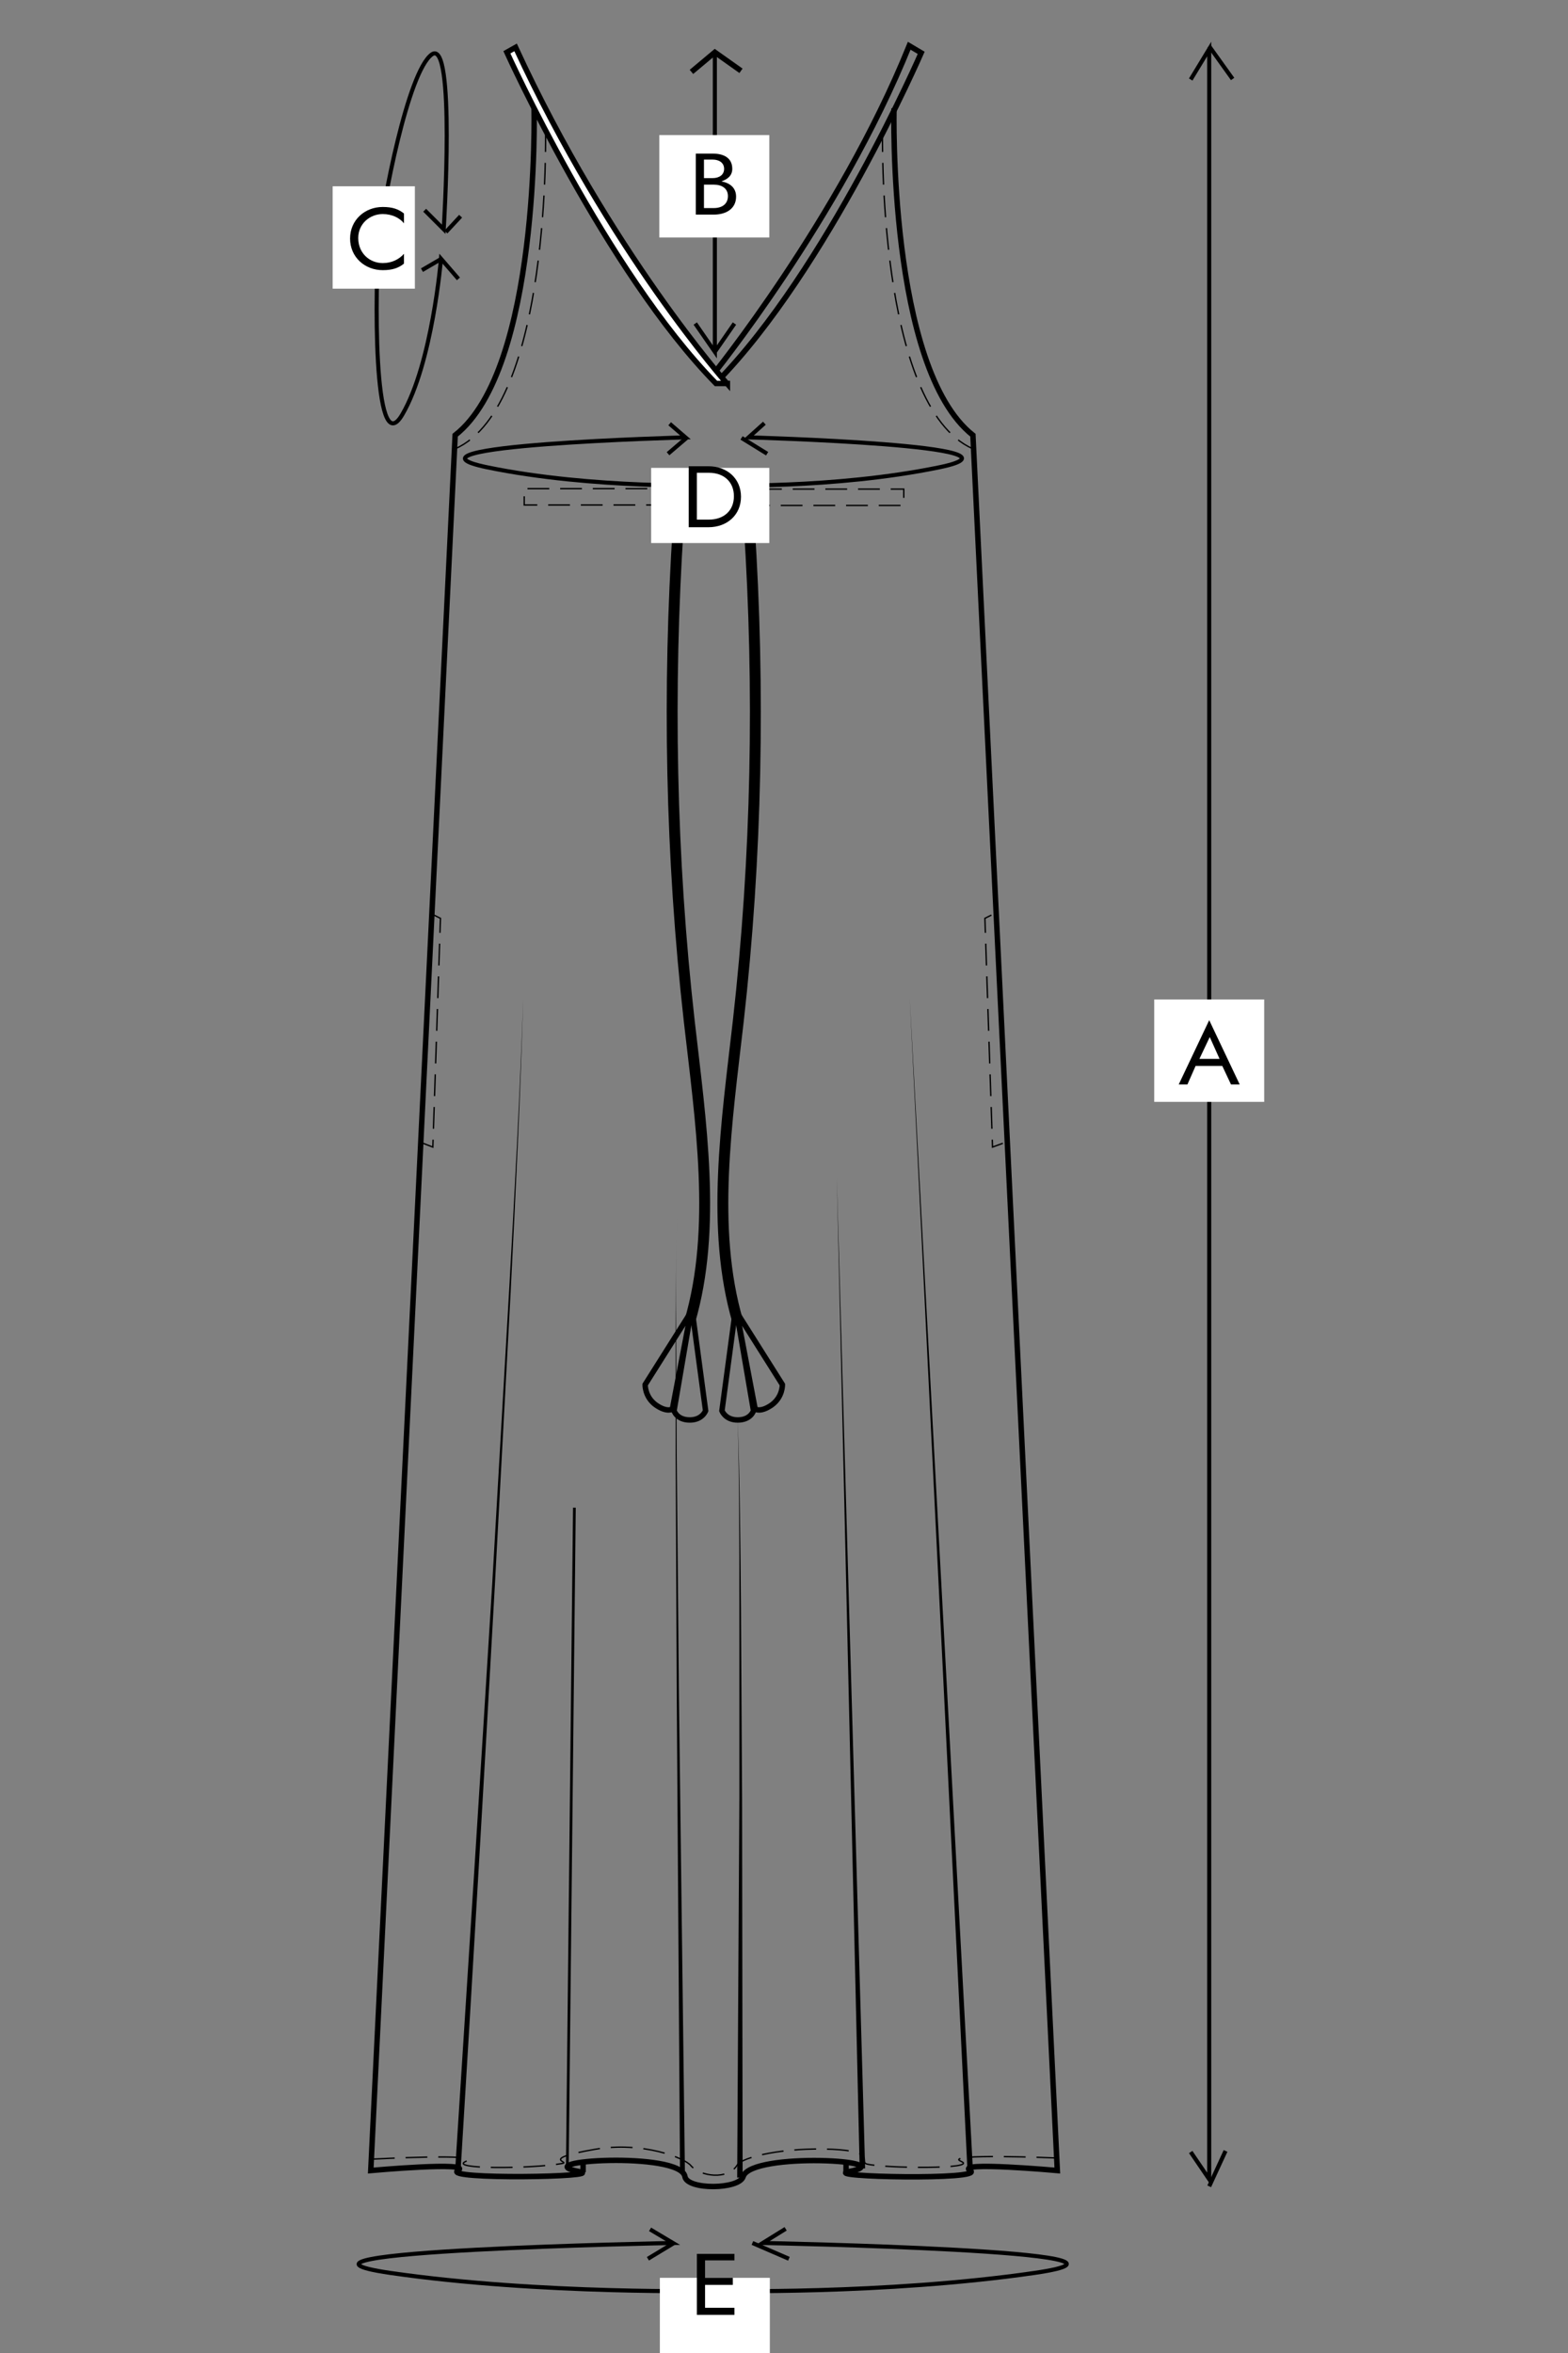 <?xml version="1.0" encoding="utf-8"?>
<!-- Generator: Adobe Illustrator 24.0.1, SVG Export Plug-In . SVG Version: 6.00 Build 0)  -->
<svg version="1.1" id="Layer_1" xmlns="http://www.w3.org/2000/svg" xmlns:xlink="http://www.w3.org/1999/xlink" x="0px" y="0px"
	 viewBox="0 0 288 432" style="enable-background:new 0 0 288 432;" xml:space="preserve">
<rect x="0" y="0" width="288" height="432" fill="#808080" stroke="none"/>
<style type="text/css">
	.st0{fill:none;stroke:#000000;stroke-miterlimit:10;}
	.st1{fill:none;stroke:#000000;stroke-width:0.25;stroke-miterlimit:10;stroke-dasharray:4,2;}
	.st2{fill:none;stroke:#000000;stroke-width:0.5;stroke-miterlimit:10;}
	.st3{fill:none;stroke:#000000;stroke-width:2;stroke-miterlimit:10;}
	.st4{fill:#FFFFFF;stroke:#000000;stroke-miterlimit:10;}
	.st5{fill:none;stroke:#000000;stroke-width:0.75;stroke-miterlimit:10;}
	.st6{fill:#FFFFFF;}
	.st7{fill:none;}
</style>
<g>
	<g>
		<path class="st0" d="M130.7,69.1c0,0,23.5-29,36.3-60.7l2.2,1.3c0,0-17.3,39.8-37.5,60.4L130.7,69.1z"/>
		<rect x="133.6" y="89.8" class="st1" width="32.4" height="3"/>
		<rect x="134.8" y="90.4" class="st2" width="0.8" height="1.7"/>
		<g>
			<path class="st3" d="M127,91.3c-1.5-0.4-2.2,2.7-2.4,5c-2,30.3-1.4,61.1,2,91.2c2.1,18.4,5.1,38,0.1,55.1"/>
			<path class="st0" d="M129.6,259c0,0-0.6,1.7-2.9,1.7c-2.4,0-2.9-1.7-2.9-1.7l2.8-16.4h0.8L129.6,259z"/>
			<path class="st0" d="M118.5,254.2c0,0-0.1,2.2,1.9,3.7c2.1,1.5,3.1,0.8,3.1,0.8l3.1-16.3l-0.4-0.4L118.5,254.2z"/>
		</g>
		<path class="st1" d="M162.1,23.9c0,0-1.1,50.7,16.6,58.5"/>
		<path class="st1" d="M100.2,23.9c0,0,1.1,50.7-16.6,58.5"/>
		<path class="st4" d="M133.6,70.5c0,0-21.6-24.3-38.9-61.8l-1.6,0.9c0,0,18.2,40.2,38.4,60.8H133.6z"/>
		
			<rect x="96.3" y="89.8" transform="matrix(-1 -4.190438e-11 4.190438e-11 -1 224.985 182.515)" class="st1" width="32.4" height="3"/>
		
			<rect x="126.8" y="90.4" transform="matrix(-1 -4.185020e-11 4.185020e-11 -1 254.331 182.515)" class="st2" width="0.8" height="1.7"/>
		<g>
			<path class="st3" d="M135.2,91.3c1.5-0.4,2.2,2.7,2.4,5c2,30.3,1.4,61.1-2,91.2c-2.1,18.4-5.1,38-0.1,55.1"/>
			<path class="st0" d="M132.6,259c0,0,0.6,1.7,2.9,1.7c2.4,0,2.9-1.7,2.9-1.7l-2.8-16.4h-0.8L132.6,259z"/>
			<path class="st0" d="M143.7,254.2c0,0,0.1,2.2-1.9,3.7c-2.1,1.5-3.1,0.8-3.1,0.8l-3.1-16.3l0.4-0.4L143.7,254.2z"/>
		</g>
		<path class="st1" d="M68.5,396.4c0,0,20.6-1.1,17.1,0.4c-3.5,1.5,12.1,1.4,17.7,0.4c1.5-0.3-4.4-0.8,6-2.6
			c8.7-1.5,16.5,1.6,17.6,3c1.7,2,6.8,2.7,8.5-0.1c0.9-1.5,8.7-3.3,17.5-2.9c8.2,0.4,4.9,2.3,6.3,2.7c3,0.8,20.8,1,17.3-0.5
			c-3.5-1.5,17.6-0.6,17.6-0.6"/>
		<line class="st2" x1="104.2" y1="397.8" x2="105.5" y2="276.8"/>
		<g>
			<path d="M124.9,398.9l-0.6-87.8l-0.2-43.9l0-22c0.1-7.3,0-14.6,0.3-22c-0.3,7.3-0.2,14.6-0.2,22l0.1,22l0.4,43.9l1.1,87.8
				L124.9,398.9z"/>
		</g>
		<g>
			<path d="M135.4,399.8l0.4-69.6l0-34.8c0-11.6,0-23.2-0.3-34.8c0.4,11.6,0.5,23.2,0.6,34.8l0.2,34.8l0.1,69.6L135.4,399.8z"/>
		</g>
		<line class="st0" x1="107.1" y1="398.8" x2="107.1" y2="397"/>
		<line class="st0" x1="155.4" y1="398.9" x2="155.4" y2="397.1"/>
		<path class="st0" d="M98.1,19.9c0,0,1.1,47.8-14.5,60L68.1,398.5c0,0,18.9-1.7,16,0c-2.9,1.7,27.4,1.2,22.3,0.2
			c-10.3-2,18.6-3.8,19.4,0.9c0.4,2.5,10,2.4,10.7,0c1.5-4.6,29.7-2.9,19.4-0.9c-5.1,1,25.2,1.6,22.3-0.2c-2.9-1.7,16,0,16,0
			L178.7,79.9c-15.6-12.3-14.5-60-14.5-60"/>
		<g>
			<path d="M83.6,398.4c2.3-35.8,4.6-71.7,6.8-107.5l3.1-53.8c1-17.9,2-35.9,2.6-53.8c-0.5,17.9-1.4,35.9-2.3,53.8l-2.9,53.8
				c-2,35.9-4.1,71.7-6.3,107.6L83.6,398.4z"/>
		</g>
		<g>
			<polygon points="157.9,398.2 153.7,216.3 158.9,398.1 			"/>
		</g>
		<g>
			<polygon points="177.7,398.5 167.1,183.3 178.7,398.4 			"/>
		</g>
		<polyline class="st1" points="182.1,168 180.9,168.6 182.3,210.6 184.2,209.9 		"/>
		<polyline class="st1" points="79.7,168 80.9,168.6 79.5,210.6 77.7,209.9 		"/>
	</g>
	<g>
		<line class="st5" x1="84.6" y1="39.7" x2="81.9" y2="42.6"/>
		<path class="st5" d="M84.2,51.2l-3.2-3.7c0,0-1.6,19.2-7.1,28.6s-5-24.7-4.3-31.8c0.7-7,5.3-31.1,9.7-34.3s2.2,32.1,2.2,32.1
			l-3.5-3.5"/>
		<line class="st5" x1="77.5" y1="49.6" x2="81.1" y2="47.5"/>
	</g>
	<line class="st5" x1="226.4" y1="14.5" x2="222.1" y2="8.5"/>
	<polyline class="st5" points="218.7,395.1 222.1,400.1 222.1,9 218.7,14.6 	"/>
	<line class="st5" x1="222.1" y1="401.4" x2="225.1" y2="394.9"/>
	<rect x="212" y="183.5" class="st6" width="20.2" height="18.8"/>
	<g>
		<g>
			<rect x="207.4" y="186.5" class="st7" width="29.5" height="27.5"/>
			<path d="M224.5,195.7h-4.9l-1.5,3.4h-1.6l5.6-11.8l5.6,11.8h-1.6L224.5,195.7z M220.3,194.4h3.7l-1.8-4L220.3,194.4z"/>
		</g>
	</g>
	<g>
		<g>
			<g>
				<path class="st5" d="M119.4,409.3l4.2,2.5c0,0-79.5,1.5-51.9,5.5s59.9,3.3,59.9,3.3s30.8,0.7,58.4-3.3s-49.9-5.5-49.9-5.5
					l4.2-2.6"/>
			</g>
			<line class="st5" x1="144.9" y1="414.7" x2="138.2" y2="411.8"/>
			<line class="st5" x1="119" y1="414.7" x2="123.8" y2="411.8"/>
		</g>
		<rect x="121.2" y="418.2" class="st6" width="20.2" height="13.8"/>
		<g>
			<g>
				<rect x="116.6" y="412.4" class="st7" width="29.5" height="14.4"/>
				<path d="M134.9,413.7v1.3h-5.4v3.2h5.1v1.3h-5.1v4.2h5.4v1.3H128v-11.2H134.9z"/>
			</g>
		</g>
	</g>
	<g>
		<polyline class="st5" points="127.7,59.4 131.3,64.6 131.3,9.6 		"/>
		<line class="st5" x1="134.9" y1="59.4" x2="131.3" y2="64.6"/>
		<polyline class="st0" points="136.1,13 131.3,9.6 127,13.2 		"/>
	</g>
	<g>
		<g>
			<rect x="121.1" y="24.8" class="st6" width="20.2" height="18.8"/>
		</g>
		<g>
			<g>
				<rect x="116.5" y="26.9" class="st7" width="29.5" height="27.5"/>
				<path d="M131.1,39.4h-3.3V28.2h3.1c2.2,0,3.6,0.9,3.6,2.8c0,1.2-0.8,1.9-2,2.3c1.6,0.3,2.7,1.2,2.7,2.8
					C135.2,38.3,133.4,39.4,131.1,39.4z M129.3,29.4v3.3h1.6c1.2,0,2.1-0.6,2.1-1.7s-0.9-1.7-2.1-1.7H129.3z M131.1,38.2
					c1.6,0,2.6-0.8,2.6-2.2s-1.1-2.1-2.6-2.1h-1.8v4.3H131.1z"/>
			</g>
		</g>
	</g>
	<g>
		<rect x="61.1" y="34.2" class="st6" width="15.1" height="18.8"/>
		<g>
			<g>
				<rect x="54.7" y="37" class="st7" width="29.5" height="27.5"/>
				<path d="M70.3,48.3c1.7,0,3-0.7,3.9-1.7v1.8c-1,0.8-2.1,1.2-3.9,1.2c-3.3,0-6-2.4-6-5.8s2.7-5.8,6-5.8c1.8,0,2.9,0.4,3.9,1.2
					v1.8c-0.8-1-2.2-1.7-3.9-1.7c-2.4,0-4.5,1.8-4.5,4.4C65.8,46.5,67.9,48.3,70.3,48.3z"/>
			</g>
		</g>
	</g>
	<g>
		<g>
			<path class="st5" d="M123,77.8l2.9,2.5c0,0-55.8,1.5-36.4,5.5c19.4,4,42,3.3,42,3.3s21.6,0.7,41-3.3c19.4-4-35-5.5-35-5.5
				l2.9-2.6"/>
		</g>
		<line class="st5" x1="140.9" y1="83.3" x2="136.2" y2="80.4"/>
		<line class="st5" x1="122.7" y1="83.3" x2="126.1" y2="80.4"/>
	</g>
	<rect x="119.6" y="85.9" class="st6" width="21.7" height="13.8"/>
	<g>
		<g>
			<rect x="183.9" y="78.3" class="st7" width="20.7" height="14.4"/>
		</g>
	</g>
	<g>
		<g>
			<rect x="116.2" y="84.3" class="st7" width="29.5" height="27.5"/>
			<path d="M126.5,96.8V85.6h3.6c3.5,0,6,2.3,6,5.6s-2.5,5.6-6,5.6H126.5z M128,86.9v8.5h2.2c2.7,0,4.6-1.6,4.6-4.3
				c0-2.6-1.8-4.3-4.6-4.3H128z"/>
		</g>
	</g>
</g>
<g>
</g>
<g>
</g>
<g>
</g>
<g>
</g>
<g>
</g>
<g>
</g>
</svg>
